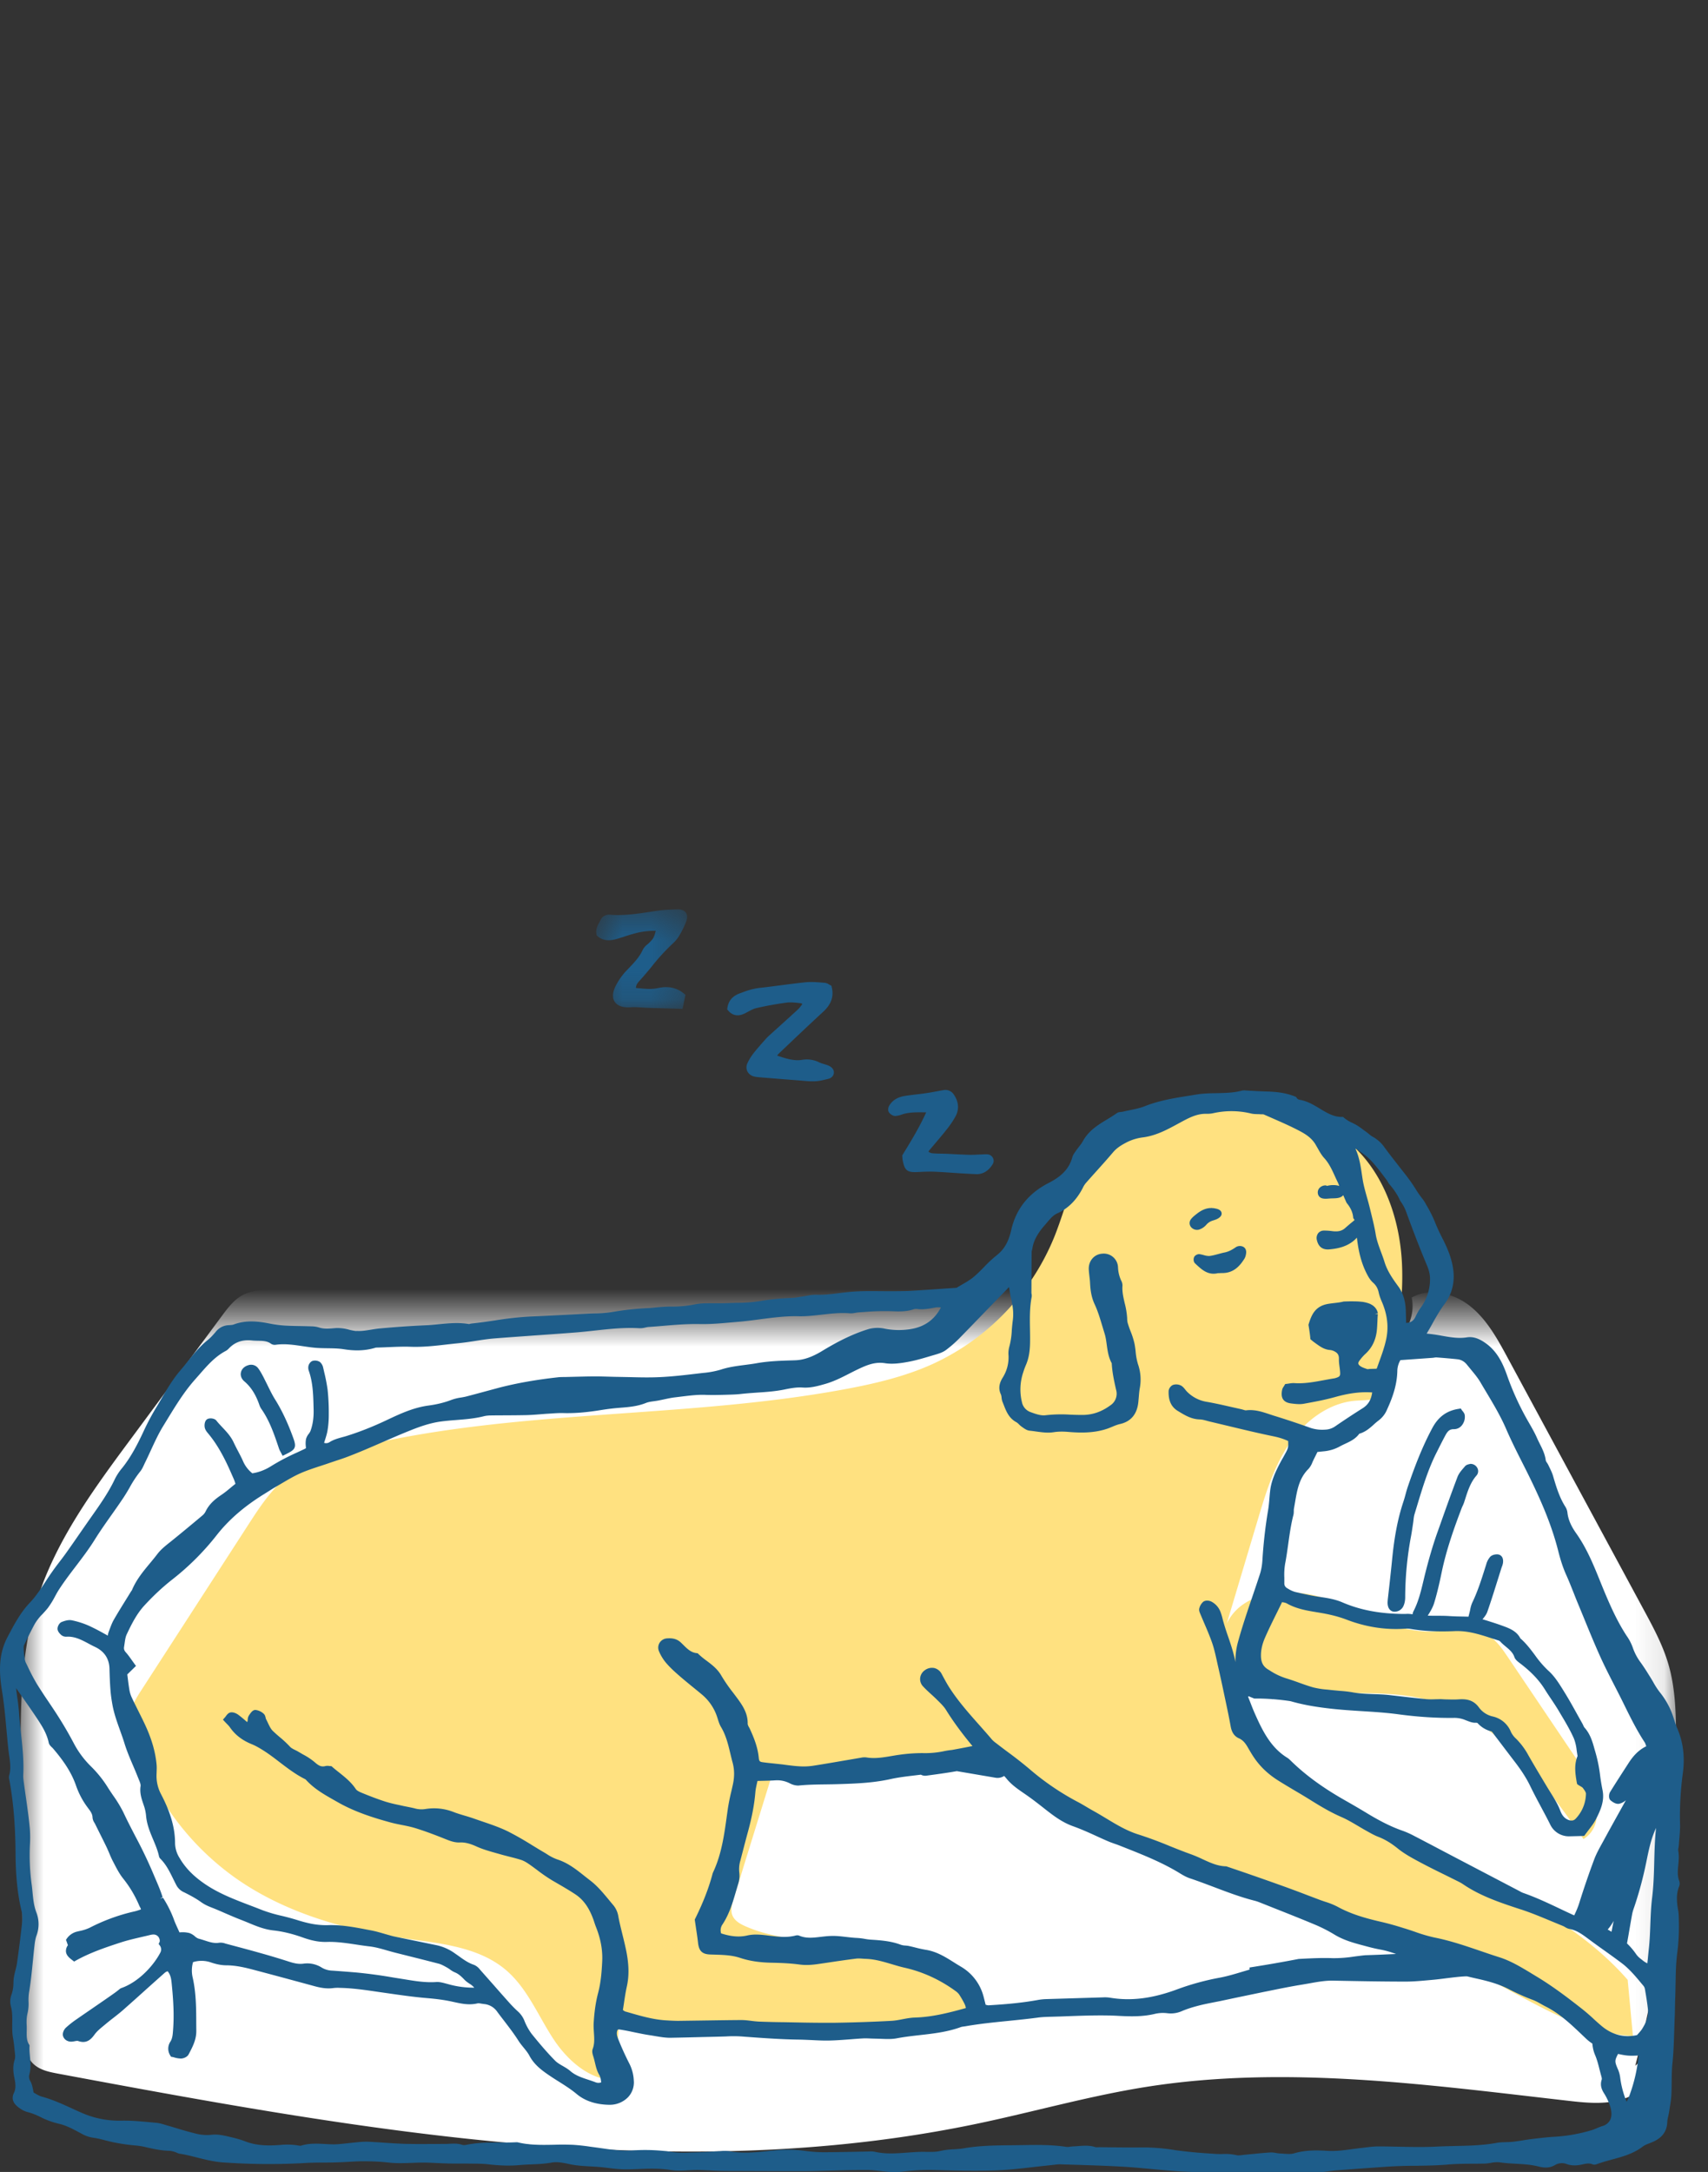 <svg width="59" height="75" fill="none" xmlns="http://www.w3.org/2000/svg"><rect width="100%" height="100%" fill="#333333" stroke="none"/><g clip-path="url(#a)"><mask id="b" style="mask-type:alpha" maskUnits="userSpaceOnUse" x="0" y="45" width="58" height="32"><path d="M.714 45.528H57.9v30.767H.714V45.528z" fill="#fff"/></mask><g mask="url(#b)"><path fill-rule="evenodd" clip-rule="evenodd" d="M56.487 71.333a43.793 43.793 0 0 0 1.41-11.48c-.007-.801-.039-1.612-.263-2.38-.193-.664-.524-1.278-.853-1.886l-4.714-8.724c-.346-.638-.706-1.296-1.272-1.752-.566-.456-1.398-.664-2.03-.306.187.9-.522 1.75-1.309 2.225-.787.474-1.703.742-2.397 1.343l-7.07-3.465c-.92-.451-1.851-.907-2.85-1.145-1.196-.285-2.442-.248-3.672-.206-7.392.247-14.782.572-22.168.976-.3.016-.611.035-.881.168-.319.157-.542.453-.753.738l-3.16 4.268c-1.293 1.746-2.61 3.536-3.245 5.614-.575 1.878-.56 3.88-.54 5.844l.094 8.904c.004.426.029.901.336 1.196.225.216.55.283.857.34 10.49 1.957 21.304 3.914 31.749 1.727 1.944-.407 3.859-.955 5.82-1.267 4.822-.766 9.74-.077 14.59.476.693.08 1.422.15 2.064-.12.642-.271 1.143-1.01.902-1.664" fill="#fff"/></g><path fill-rule="evenodd" clip-rule="evenodd" d="M56.406 70.303c-1.849-.081-3.466-1.186-5.116-2.024-4.656-2.364-10.23-2.81-14.462-5.87-.917-.663-1.828-1.47-2.954-1.577-.507-.048-1.014.052-1.515.138-1.885.324-3.8.45-5.711.377l-1.306 4.221c-.057.186-.115.39-.043.57.076.19.272.3.46.382 1.323.576 2.825.476 4.264.584 1.44.109 3.014.541 3.771 1.77.177.784-.89 1.203-1.691 1.265a52.65 52.65 0 0 1-10.71-.258c-.09.64-.044 1.29.137 1.91-.956.199-1.857-.544-2.396-1.357-.54-.813-.909-1.767-1.65-2.401-.945-.809-2.277-.924-3.508-1.1-2.05-.293-4.103-.872-5.801-2.056a9.283 9.283 0 0 1-3.562-4.94c-.072-.245-.135-.5-.102-.753.038-.302.208-.568.373-.823l3.689-5.705c.387-.598.783-1.207 1.338-1.655.688-.556 1.563-.817 2.422-1.026 5.49-1.33 11.257-.974 16.812-1.997 1.044-.192 2.087-.435 3.055-.87a8.258 8.258 0 0 0 4.222-4.404c.478-1.193.717-2.566 1.67-3.428.937-.85 2.31-.965 3.574-.996 1.607-.04 3.325.022 4.642.942 1.375.961 2.031 2.699 2.119 4.374.068 1.321-.165 2.637-.398 3.94-.038.21-.082.434-.23.588-.237.246-.628.217-.969.243-.949.074-1.778.72-2.309 1.51-.53.791-.81 1.719-1.082 2.631l-1.063 3.557c.548-1.16 2.185-1.274 3.401-.87 1.217.404 2.363 1.156 3.645 1.145.674-.007 1.407-.216 1.985.132.288.174.485.462.673.74l2.429 3.604c.564.837 1.045 2.152.19 2.688-1.413-2.027-3.025-4.196-5.417-4.814-2.031-.525-4.324.177-6.2-.76-.165 1.602 1.085 2.999 2.4 3.928 3.442 2.428 7.971 3.337 10.744 6.508" fill="#FFE180"/><path fill-rule="evenodd" clip-rule="evenodd" d="M50.234 49.35h-.014c-.15 0-.215.071-.295.22-.1.186-.194.374-.288.562l-.023.045c-.29.579-.48 1.21-.664 1.82l-.09.297c-.017.056-.024.118-.032.183a1.673 1.673 0 0 1-.012.1l-.022.148c-.016.107-.032.214-.052.32a11.657 11.657 0 0 0-.202 2.112c0 .073-.01.182-.054.285a.333.333 0 0 1-.337.21c-.107-.008-.229-.103-.216-.346.003-.054.009-.107.015-.16l.052-.459c.03-.277.061-.555.088-.833.077-.796.2-1.43.388-1.993.027-.083.052-.167.074-.252.026-.095.052-.189.084-.282.211-.616.478-1.339.848-2.025.21-.386.5-.594.916-.655l.063-.01.035.054a.403.403 0 0 0 .027.034c.03.038.068.084.075.146a.467.467 0 0 1-.112.361.34.34 0 0 1-.252.118" fill="#1E5D8A"/><path fill-rule="evenodd" clip-rule="evenodd" d="M56.603 70.978a5.448 5.448 0 0 1-.252 1.196l-.024.07c-.04.118-.08.23-.138.331a3.238 3.238 0 0 1-.221-.823 1.043 1.043 0 0 0-.068-.271c-.124-.287-.134-.316-.007-.557.096.02.192.04.292.052.064.007.126.01.19.01.073 0 .146-.004.218-.007h.01v-.001zm-.116-5.232c.155-.473.284-.964.384-1.46.08-.392.16-.796.335-1.165-.043.385-.053.78-.063 1.162-.01.41-.022.832-.073 1.244-.039.31-.05.625-.062.93-.01.27-.021.55-.05.82a28.44 28.44 0 0 0-.037.369c-.005.05-.012.1-.016.15a.768.768 0 0 1-.185-.122l-.027-.021a.741.741 0 0 1-.166-.16 2.392 2.392 0 0 0-.325-.385c.026-.143.052-.287.076-.43.033-.192.066-.385.101-.576.016-.088.046-.175.078-.266l.03-.09zm-6.138-18.809c.13.015.241.08.331.195l.134.164c.12.145.235.283.325.436.064.11.13.22.196.33.244.408.496.829.688 1.272.171.396.363.78.578 1.204.556 1.095.977 2.03 1.23 3.036.082.324.17.586.28.828.09.2.17.406.252.61.05.128.1.255.153.38l.203.493c.184.45.375.916.58 1.367.152.332.322.662.486.981.108.211.216.422.32.635.23.468.44.888.706 1.293.022.033.036.079.054.131l.003.008c-.3.145-.48.379-.605.57-.218.337-.436.673-.647 1.013-.039.063-.06.22.02.286.063.053.187.142.302.115a.53.53 0 0 0 .226-.121l-.267.48c-.166.299-.332.597-.494.897l-.068.123c-.095.173-.194.352-.265.541-.188.502-.361 1.01-.517 1.508-.046.149-.108.29-.174.427l-.035-.014a29.874 29.874 0 0 1-.444-.208c-.415-.197-.844-.4-1.29-.555a.599.599 0 0 1-.099-.048l-.041-.022-2.092-1.095-.583-.306c-.312-.165-.624-.329-.937-.491a3.076 3.076 0 0 0-.405-.182c-.478-.165-.92-.415-1.287-.639a28.24 28.24 0 0 0-.673-.393l-.146-.084c-.705-.408-1.284-.836-1.766-1.31-.035-.033-.071-.069-.116-.096-.562-.346-.848-.915-1.115-1.517-.066-.148-.124-.3-.18-.445l-.058-.146c.02-.017.035-.011.053-.002.048.021.097.04.146.06l.018.006h.02c.19-.002.39.005.594.02l.018.01v-.009c.194.015.394.036.598.067l.028.005c.478.139.952.207 1.372.255.36.041.729.065 1.085.087.416.026.847.053 1.266.11.668.09 1.323.132 1.938.123.131.001.26.028.381.08l.048.018c.097.037.198.08.321.069.004.003.032.005.039.01.133.146.29.241.48.29.02.005.062.064.084.095l.034.047c.11.142.218.286.327.43l.323.424c.19.245.404.54.57.883.124.256.26.51.391.755.102.191.204.381.3.574a.713.713 0 0 0 .676.414l.306-.007.196-.007.029-.04.12-.16c.093-.12.188-.242.258-.38.163-.32.303-.637.224-1.009a7.097 7.097 0 0 1-.08-.483 5.086 5.086 0 0 0-.189-.903c-.073-.266-.149-.54-.355-.768-.014-.016-.026-.043-.039-.071a.643.643 0 0 0-.03-.062l-.178-.318c-.14-.254-.286-.517-.442-.767l-.043-.07c-.149-.239-.302-.486-.513-.673a3.489 3.489 0 0 1-.464-.538c-.15-.2-.305-.407-.504-.579-.107-.213-.305-.315-.503-.392a8.718 8.718 0 0 0-.51-.176l-.144-.046-.15-.045c.068-.083.133-.162.167-.26.128-.368.246-.744.36-1.109l.127-.404.017-.047a.54.54 0 0 0 .037-.135c.022-.185-.072-.268-.166-.284-.082-.012-.209.01-.278.083a.658.658 0 0 0-.137.265l-.037.116c-.127.401-.258.816-.444 1.2-.034.078-.058.16-.072.245-.008.035-.014.069-.024.102l-.035.138-.165-.004c-.17-.003-.334-.006-.497-.017-.16-.011-.321-.01-.479-.01-.09 0-.178-.002-.266-.004.086-.138.174-.28.222-.439.113-.371.196-.752.256-1.043.164-.792.43-1.54.694-2.232a.794.794 0 0 1 .035-.079c.018-.04.037-.08.05-.123l.025-.075c.099-.313.192-.609.404-.85a.228.228 0 0 0 .036-.24.265.265 0 0 0-.23-.16l-.021-.001-.018.006c-.053.011-.12.025-.166.078l-.041.048c-.085.098-.174.2-.22.324-.216.569-.423 1.15-.622 1.714l-.064.178c-.16.448-.306.947-.449 1.524l-.043.18c-.082.344-.168.7-.332 1.02a.361.361 0 0 0-.04.123h-.001a1.004 1.004 0 0 0-.238-.013l-.081.001c-.806-.005-1.493-.136-2.1-.398-.252-.109-.51-.151-.774-.189-.28-.04-.55-.1-.871-.175a.913.913 0 0 1-.219-.099l-.028-.016c-.083-.045-.12-.103-.118-.187v-.189c-.008-.16.002-.32.027-.478.045-.23.077-.466.109-.694.046-.327.093-.666.177-.99.013-.048.013-.096.014-.138 0-.027 0-.055.005-.082l.037-.212c.073-.432.143-.84.462-1.158a.706.706 0 0 0 .14-.235l.042-.09.106-.214.026-.05.203-.021c.2-.016.394-.073.57-.17.06-.033.121-.062.183-.091.176-.082.357-.167.488-.347.217-.064.358-.19.495-.312.057-.054.117-.104.18-.152a.905.905 0 0 0 .287-.378c.231-.5.34-.905.352-1.31 0-.137.037-.272.107-.39l1.096-.078a.566.566 0 0 0 .07-.008.407.407 0 0 1 .086-.007c.24.018.482.038.722.064zm-3.519-7.253c0-.01.001-.016.005-.023l.114.081c.129.09.262.183.371.294.176.178.333.385.486.586l.075.1c.033.044.063.09.088.139l.015.021c.169.19.297.384.38.576.1.142.164.26.211.392.247.68.481 1.283.716 1.842.076.181.11.334.107.495a1.66 1.66 0 0 1-.33.98c-.073.1-.13.212-.176.308-.065.134-.158.197-.319.207l-.012-.428c-.012-.333-.097-.61-.253-.824-.18-.246-.383-.526-.483-.855-.036-.118-.08-.235-.123-.35-.077-.209-.15-.406-.182-.61-.036-.224-.09-.443-.142-.655l-.055-.226a8.885 8.885 0 0 0-.104-.39c-.058-.21-.12-.426-.152-.64l-.02-.13c-.043-.295-.088-.6-.217-.89zm7.64 21.877.007.042.035.027c.027.018.053.034.078.048.039.023.073.042.088.063.043.058.108.146.106.196a1.278 1.278 0 0 1-.357.866c-.044.045-.114.09-.25.04-.127-.05-.218-.152-.278-.314-.086-.228-.213-.43-.335-.626l-.11-.178-.04-.066c-.207-.345-.414-.69-.614-1.039a2.463 2.463 0 0 0-.423-.574.783.783 0 0 1-.183-.238.883.883 0 0 0-.635-.538.807.807 0 0 1-.47-.308c-.21-.292-.486-.298-.732-.28a2.98 2.98 0 0 1-.274.002l-.1-.002a2.17 2.17 0 0 1-.114-.004c-.051-.002-.1-.007-.153-.004l-.151.003c-.1.005-.199.004-.298-.004a44.989 44.989 0 0 1-.908-.099l-.37-.042c-.18-.02-.36-.026-.536-.032-.242-.009-.492-.017-.733-.063a4.03 4.03 0 0 0-.437-.05l-.252-.024-.175-.019a2.913 2.913 0 0 1-.487-.075c-.172-.048-.344-.11-.511-.17a8.714 8.714 0 0 0-.464-.156 2.305 2.305 0 0 1-.55-.271l-.039-.023c-.166-.1-.242-.24-.247-.453-.006-.21.042-.427.147-.663.128-.291.27-.577.42-.88l.162-.33a.333.333 0 0 0 .022.005c.046.005.09.016.132.034.335.193.703.254 1.06.312l.084.014c.37.062.666.138.932.24.666.255 1.347.36 2.021.312a.77.77 0 0 1 .19.008c.44.076.925.101 1.519.076.464-.02.873.116 1.312.258l.2.063c.024.007.046.02.064.037.06.067.128.123.194.178.125.105.243.204.294.356.028.085.101.146.174.202.396.298.676.592.882.923.068.11.14.217.212.324.087.13.174.26.254.394l.064.108c.166.277.337.563.468.857a1.6 1.6 0 0 1 .1.427c.01.061.018.123.03.184-.13.317-.077.626-.026.926h.001zm1.197 5.144c-.044-.025-.086-.052-.132-.076.078-.092.15-.19.206-.301l-.074.377zM43.164 67.94v.072l-.267.079c-.246.074-.5.15-.754.198a8.87 8.87 0 0 0-1.462.398c-.868.325-1.614.418-2.346.294a1.13 1.13 0 0 0-.234-.01l-1.975.06c-.09.003-.18.013-.27.029-.483.088-1.005.144-1.695.184-.03.006-.068-.008-.109-.017l-.005-.001-.017-.068-.056-.22a1.684 1.684 0 0 0-.775-1.024 9.843 9.843 0 0 1-.238-.146c-.298-.188-.605-.381-.982-.44a3.966 3.966 0 0 1-.351-.076c-.076-.019-.151-.038-.228-.054-.042-.01-.087-.013-.131-.017a.568.568 0 0 1-.148-.026c-.33-.125-.667-.154-1.042-.177a1.956 1.956 0 0 1-.212-.028 2.117 2.117 0 0 0-.256-.031c-.121-.005-.242-.019-.364-.033-.17-.019-.345-.042-.528-.036-.122.002-.243.017-.36.03-.262.032-.509.062-.749-.039-.058-.025-.118-.009-.162.003-.262.06-.506.039-.757.01l-.137-.016c-.243-.03-.495-.062-.751-.002-.328.074-.634.008-.893-.074a.348.348 0 0 1 .038-.296c.242-.36.36-.765.475-1.158l.076-.256a.92.92 0 0 0 .04-.38 1.05 1.05 0 0 1 .036-.427l.087-.333c.058-.222.115-.443.176-.664.14-.515.221-.949.255-1.364.008-.096.03-.194.053-.298l.02-.089.145-.003c.166-.004.325-.007.482-.018a.94.94 0 0 1 .452.086l.038.018a.63.63 0 0 0 .292.077c.321-.033.651-.037.97-.041.145-.002.29-.004.435-.009.627-.019 1.193-.045 1.766-.17.267-.06.547-.094.816-.126l.248-.03a.316.316 0 0 0 .177.036c.35-.047.707-.095 1.065-.158l1.351.23a.422.422 0 0 0 .284-.064c.028.031.058.063.082.093.17.21.386.358.595.502.052.036.104.071.155.108.203.144.404.302.576.438.316.248.606.465.974.596.273.097.545.22.808.34.135.062.27.124.408.182.068.03.14.054.21.08.052.017.102.035.152.054l.172.068c.647.256 1.315.52 1.918.888.108.066.232.141.364.185.28.093.562.2.835.303.454.172.923.35 1.405.472.082.02.162.053.247.087l.521.207c.431.171.862.342 1.29.521.25.104.487.225.708.36.322.194.676.288 1.019.379l.135.036c.15.04.29.072.428.097.183.033.36.088.536.151l-.442.02-.066.003c-.184.008-.368.014-.552.02l-.074.007c-.107.012-.213.026-.32.04a4.5 4.5 0 0 1-.735.055c-.348-.014-.703.003-1.044.02l-.132.007c-.536.103-1.073.197-1.612.282l-.084.014zM32.502 45.148c-.23.44-.592.687-1.104.755a2.54 2.54 0 0 1-.821-.02 1.174 1.174 0 0 0-.558.006c-.498.15-1.008.39-1.606.753-.36.22-.654.321-.953.33l-.055.002c-.42.012-.854.024-1.284.102-.134.024-.268.04-.403.058-.271.035-.551.071-.824.162-.2.058-.405.096-.613.113l-.231.027c-.411.048-.836.098-1.253.117-.346.017-.701.009-1.044 0l-.41-.008c-.112-.001-.224-.005-.337-.008-.16-.004-.317-.01-.479-.008-.222 0-.444.007-.666.012l-.364.009c-.075 0-.15 0-.224.009-.765.085-1.432.204-2.039.361l-.519.14c-.2.054-.4.108-.6.16-.062.016-.126.027-.19.038-.11.015-.218.041-.322.078-.244.094-.509.16-.81.2-.522.071-.988.291-1.44.504-.477.226-.929.404-1.382.546a4.272 4.272 0 0 1-.145.041c-.145.04-.295.08-.437.168a.218.218 0 0 1-.194.028l.024-.075c.036-.114.075-.232.095-.354.03-.176.045-.37.043-.574a7.327 7.327 0 0 0-.04-.826 5.73 5.73 0 0 0-.118-.612l-.034-.15a.359.359 0 0 0-.116-.203.311.311 0 0 0-.234-.04c-.086.016-.138.108-.154.154a.311.311 0 0 0 .006.192c.142.401.154.835.164 1.253l.002.07c.008.293-.028.542-.111.762a.458.458 0 0 1-.059.094.498.498 0 0 0-.092.177.86.86 0 0 0-.006.263c0 .018.002.035.004.053-.025.014-.05.029-.078.041l-.234.11a7.298 7.298 0 0 0-.88.462c-.211.135-.44.223-.662.254a1.084 1.084 0 0 1-.317-.412c-.054-.124-.117-.243-.18-.363a6.65 6.65 0 0 1-.147-.292c-.096-.208-.246-.368-.392-.522-.071-.076-.143-.152-.207-.233-.064-.08-.247-.1-.328-.037-.08.063-.089.207-.069.29.02.08.073.144.12.2.21.252.388.533.575.901.091.18.174.366.255.552l.047.106c.021.047.037.096.054.149l.007.023-.12.098c-.124.104-.242.203-.368.287-.203.137-.408.3-.535.555a.45.45 0 0 1-.101.14c-.361.303-.723.604-1.09.9l-.063.05c-.148.118-.301.24-.423.4-.08.106-.166.209-.251.312-.235.282-.477.574-.625.933l-.018.026a.66.66 0 0 0-.022.032l-.167.271c-.141.227-.282.454-.415.685-.066.114-.11.237-.154.355l-.034.092a.335.335 0 0 0-.017.074.185.185 0 0 1-.006.032l-.153-.083a7.016 7.016 0 0 0-.503-.258 2.904 2.904 0 0 0-.589-.187c-.114-.022-.238.016-.345.057-.084.033-.145.146-.147.229-.002.066.035.134.113.208a.26.26 0 0 0 .193.073c.279-.019.518.105.767.238.074.04.149.08.223.114.323.153.49.407.499.757.005.2.013.466.034.735.012.157.035.326.07.517.056.303.16.592.26.871.053.149.107.297.153.448.081.263.19.52.296.767.068.157.133.315.196.474.037.086.074.175.065.238-.035.234.032.432.097.623l.03.089c.032.1.054.21.063.314.026.297.137.564.245.82.082.196.16.38.202.578.006.03.024.062.049.086.197.197.317.44.444.699.038.076.075.152.115.227.06.105.153.187.264.233.19.095.392.201.574.331.103.074.21.13.36.188.168.065.333.137.499.21.175.075.35.151.529.22.084.032.166.066.249.1.271.114.552.23.869.265.307.033.636.111.977.231.246.088.535.177.87.166.34-.011.686.042 1.02.092.151.023.303.046.455.063.204.024.404.081.614.142.096.027.19.054.286.078l.414.104c.36.09.72.18 1.08.274.082.023.163.067.249.114l.037.021c.033.018.064.04.096.062.051.04.108.074.168.1.134.054.232.149.336.258.052.054.112.094.17.134a.635.635 0 0 1 .165.138 3.19 3.19 0 0 1-.88-.116l-.073-.02c-.121-.032-.247-.07-.376-.058-.361.023-.722-.036-1.072-.094l-.408-.065a16.424 16.424 0 0 0-1.273-.172 61.658 61.658 0 0 0-.815-.063.76.76 0 0 1-.362-.1.937.937 0 0 0-.644-.141c-.168.021-.322-.013-.503-.072a26.251 26.251 0 0 0-.99-.297c-.317-.09-.636-.175-.955-.26l-.247-.066a.475.475 0 0 0-.212-.028c-.173.03-.333-.023-.504-.079-.07-.022-.139-.045-.209-.062a.38.38 0 0 1-.126-.079.571.571 0 0 0-.192-.115.965.965 0 0 0-.31-.024l-.032.001-.066-.146c-.055-.121-.1-.22-.135-.323a3.853 3.853 0 0 0-.367-.726l-.1.027.086-.049c-.073-.23-.172-.458-.268-.68a15.84 15.84 0 0 0-.673-1.42c-.137-.265-.28-.539-.408-.814a4.34 4.34 0 0 0-.36-.596c-.064-.095-.13-.19-.19-.288a3.96 3.96 0 0 0-.578-.718 3.21 3.21 0 0 1-.593-.8c-.156-.296-.33-.597-.518-.894-.113-.18-.232-.356-.35-.532a19.056 19.056 0 0 1-.403-.615 6.772 6.772 0 0 1-.323-.615l-.066-.134c-.046-.095-.085-.507-.063-.58.135-.28.251-.518.378-.75.074-.124.164-.239.268-.34.063-.068.125-.135.182-.207.092-.125.174-.256.245-.394.05-.092.1-.184.158-.27.174-.266.37-.524.56-.773.228-.299.463-.608.666-.936.178-.285.376-.566.568-.837.143-.202.285-.404.422-.61.072-.11.14-.224.206-.339.105-.194.227-.38.364-.553.061-.074.1-.16.138-.242.012-.027.024-.053.037-.078.067-.136.13-.274.193-.41.132-.286.267-.58.432-.847L5.786 49c.287-.469.583-.953.958-1.372l.145-.165c.281-.322.547-.626.92-.82a.45.45 0 0 0 .1-.084l.02-.02c.205-.203.459-.287.78-.252.067.007.134.008.201.01.166.003.322.006.453.104a.23.23 0 0 0 .156.035c.313-.045.617 0 .939.048.133.02.266.04.4.053.152.015.306.017.455.019.196.003.38.005.563.034.413.066.763.049 1.1-.054.017-.005.047-.002.068-.005h.033c.112-.003.224-.008.336-.013.254-.01.516-.023.771-.013.413.015.821-.03 1.215-.076.14-.016.28-.032.42-.046.204-.02.409-.05.607-.081.22-.035.447-.07.67-.087.47-.037.942-.07 1.413-.104.457-.032.914-.064 1.371-.1.222-.017.444-.042.665-.066.508-.055 1.034-.114 1.55-.08a.75.75 0 0 0 .196-.024c.037-.008.075-.017.113-.02.164-.01.329-.024.493-.038.412-.035.838-.07 1.253-.063.384.01.768-.026 1.138-.059l.234-.02c.247-.021.496-.054.737-.086.427-.056.87-.114 1.304-.105.282.01.561-.025.832-.055.315-.036.638-.072.958-.046.074.006.14-.006.204-.017a.818.818 0 0 1 .108-.015l.225-.016a8.37 8.37 0 0 1 .907-.024c.252.01.514.02.774-.07a.315.315 0 0 1 .125-.005c.189.024.367-.008.54-.039l-.017-.098.018.098.012-.002a.678.678 0 0 1 .253-.014v.001zm14.006-3.628.015.024c.13.156.206.325.22.49l.003.033.023.024c.009.011.013.028.02.042l-.06.05a6.495 6.495 0 0 0-.26.22c-.11.1-.24.134-.44.11a2.047 2.047 0 0 0-.308-.02.25.25 0 0 0-.19.095.281.281 0 0 0-.04.24c.05.21.176.316.374.316.016 0 .033 0 .05-.002.294-.024.68-.097.957-.405.045.395.128.83.338 1.241.057.112.122.225.215.308.107.094.169.2.2.345.02.093.053.192.101.302.194.443.247.862.164 1.281-.058.288-.161.57-.261.844l-.072.2a.078.078 0 0 0-.021.006l-.207.006a.459.459 0 0 0-.051.005.172.172 0 0 1-.043.003l-.025-.008c-.078-.027-.158-.053-.217-.095-.03-.02-.065-.053-.071-.088-.006-.034.018-.075.039-.104.065-.089.136-.17.214-.241.216-.2.345-.462.383-.78.013-.109.017-.218.022-.327.004-.087.007-.173.015-.26l-.1-.01.1-.015-.004-.03a.438.438 0 0 0-.217-.27l-.039-.022-.024-.01a1.12 1.12 0 0 0-.258-.065l-.108-.01c-.088-.006-.18-.006-.263-.007-.074 0-.147.003-.22.005l-.043.001c-.112.028-.211.04-.316.052-.075.008-.15.018-.225.03-.447.077-.573.375-.672.699l-.007.021.022.14c.016.11.033.217.041.318l.003.04.03.026c.034.03.07.06.11.088l.064.046c.134.096.272.196.465.214.034.002.068.01.1.02.16.061.22.14.217.285-.003.099.01.194.022.286.008.064.017.127.02.191.005.106-.012.14-.138.18a.42.42 0 0 1-.068.018c-.116.018-.232.04-.348.061-.351.065-.683.127-1.03.103-.07-.004-.135.007-.194.016a1.102 1.102 0 0 1-.07.01l-.05.006-.026.045-.025.039c-.022.034-.046.07-.055.116-.02.105-.033.238.04.338.072.098.198.124.287.134.129.016.277.034.415.01.394-.071.75-.138 1.099-.236.486-.135.881-.183 1.27-.156-.037.26-.139.426-.333.548-.315.198-.63.406-.936.616a.639.639 0 0 1-.346.12 1.303 1.303 0 0 1-.511-.058 28.643 28.643 0 0 0-1.227-.41c-.062-.018-.124-.04-.186-.06-.255-.085-.517-.174-.814-.138-.028.005-.064-.01-.102-.02a1.078 1.078 0 0 0-.073-.02l-.357-.08c-.268-.061-.544-.124-.82-.172a1.234 1.234 0 0 1-.693-.354.721.721 0 0 1-.056-.066c-.037-.046-.078-.098-.135-.135a.363.363 0 0 0-.277-.035c-.083.022-.164.13-.166.22-.005.208.023.504.316.682l.035.021c.215.131.438.266.724.273.08.002.162.024.25.048.035.01.071.02.107.028l.621.148c.508.122 1.034.249 1.555.356.21.043.373.095.521.166.01.235.001.25-.114.46l-.066.12a4.745 4.745 0 0 0-.121.22c-.142.278-.283.578-.321.921-.01.083-.017.167-.024.25-.012.14-.024.287-.048.425-.095.568-.16 1.141-.195 1.716-.011.178-.04.34-.085.48-.082.252-.167.502-.252.753-.174.512-.354 1.04-.501 1.572a2.479 2.479 0 0 0-.094.718c-.056-.3-.152-.59-.248-.869a8.99 8.99 0 0 1-.18-.564l-.016-.062a1.89 1.89 0 0 0-.071-.236.66.66 0 0 0-.33-.366c-.063-.03-.19-.047-.266.012a.44.44 0 0 0-.135.22c-.022.068.006.137.027.186.047.114.093.221.139.329.093.216.189.44.268.664.07.196.117.407.163.611l.035.16c.08.346.155.694.228 1.042l.03.14c.067.316.134.63.191.948.024.135.08.325.285.415.14.061.225.17.309.316.104.181.208.357.336.515.196.246.434.453.725.635.175.11.351.214.528.32.166.097.33.194.493.295.337.21.718.448 1.134.63.204.087.402.205.594.318.1.06.2.118.3.174l.052.029c.11.061.223.124.344.17.223.086.436.212.669.4.247.199.532.35.808.497.293.156.58.297.868.438l.411.204c.06.03.12.062.175.1.603.41 1.29.637 1.956.856l.07.022c.342.113.683.256 1.013.393l.419.173c.021.009.042.022.063.034.045.03.096.052.15.064.234.04.419.168.636.33.182.136.368.27.554.402.208.148.416.297.62.451.264.2.482.462.692.715l.06.071c.021.027.04.068.046.107l.006.032c.038.224.077.455.1.683.028.253-.087.476-.203.662-.031.05-.072.095-.12.15l-.055.062c-.444.099-.856-.007-1.223-.313a7.512 7.512 0 0 1-.282-.25 7.05 7.05 0 0 0-.365-.317c-.479-.377-1.04-.81-1.655-1.175l-.164-.1c-.336-.202-.683-.411-1.073-.534-.217-.068-.432-.142-.648-.216-.51-.174-1.036-.354-1.58-.462a5.447 5.447 0 0 1-.689-.202c-.123-.042-.245-.084-.369-.12l-.073-.023a9.72 9.72 0 0 0-.677-.188c-.597-.136-1.09-.28-1.554-.535a2.534 2.534 0 0 0-.424-.17c-.064-.022-.127-.043-.189-.066l-.399-.151a43.568 43.568 0 0 0-.85-.317c-.444-.16-.891-.316-1.338-.471l-.637-.217c-.295-.004-.55-.123-.822-.248a4.617 4.617 0 0 0-.393-.167c-.25-.089-.502-.19-.746-.288a13.72 13.72 0 0 0-1.062-.393c-.407-.125-.768-.343-1.117-.554-.15-.09-.3-.181-.454-.266a7.496 7.496 0 0 1-.233-.135c-.096-.057-.19-.113-.289-.165a8.979 8.979 0 0 1-1.68-1.142 13.947 13.947 0 0 0-.755-.592 24.707 24.707 0 0 1-.367-.278l-.032-.025a.923.923 0 0 1-.148-.129c-.139-.164-.282-.325-.424-.486-.372-.418-.756-.851-1.06-1.331-.066-.104-.124-.212-.183-.32l-.066-.123a.395.395 0 0 0-.25-.204.41.41 0 0 0-.326.07.378.378 0 0 0-.167.267.366.366 0 0 0 .097.293c.094.102.195.194.294.284.07.064.14.128.206.195l.036.035c.094.094.192.192.259.3.248.4.544.802.915 1.25l-.046.007c-.22.044-.441.086-.663.126-.099.01-.201.026-.311.05a3.15 3.15 0 0 1-.704.059c-.268 0-.546.02-.826.061-.08.011-.158.025-.237.038-.302.051-.586.1-.88.05a.555.555 0 0 0-.184.01l-.562.096c-.369.063-.737.127-1.107.184a2.237 2.237 0 0 1-.49.015c-.142-.008-.283-.027-.424-.045-.07-.01-.14-.019-.21-.026l-.21-.023c-.128-.013-.257-.026-.385-.044-.11-.016-.132-.03-.145-.164-.034-.36-.17-.688-.296-.967a1.098 1.098 0 0 0-.038-.075.332.332 0 0 1-.048-.115c.01-.352-.158-.614-.347-.873a19.391 19.391 0 0 0-.16-.213 5.49 5.49 0 0 1-.402-.583c-.132-.232-.327-.378-.516-.52a2.844 2.844 0 0 1-.279-.23l-.025-.024-.034-.004c-.194-.02-.326-.15-.466-.29l-.075-.073c-.155-.148-.333-.156-.47-.147a.33.33 0 0 0-.268.152.32.32 0 0 0-.024.288c.065.156.156.303.264.426.148.17.316.318.474.455.136.117.274.23.412.343.106.086.213.172.317.26a1.7 1.7 0 0 1 .545.792l.02.063c.029.093.059.19.112.28.172.286.248.6.327.934.025.1.048.2.075.298.065.243.068.485.008.76l-.054.241c-.05.2-.09.402-.121.605l-.031.22c-.09.659-.184 1.34-.474 1.956a.477.477 0 0 0-.028.083c-.13.485-.324.98-.595 1.528l-.013.028.043.291c.028.184.053.348.071.513.032.282.146.39.42.4l.134.004c.314.01.61.017.898.113.317.105.662.159 1.084.167.31.006.642.018.974.063.236.032.46.009.667-.022l.316-.046c.319-.048.638-.095.957-.135.08-.011.166-.005.255.002l.114.006c.296.012.574.094.867.181.15.045.3.09.452.124.623.141 1.212.41 1.75.8.048.032.09.071.126.117.078.117.146.237.203.356a.512.512 0 0 1 .034.12c-.61.17-1.17.31-1.761.328-.147.004-.292.032-.432.058-.13.026-.251.048-.375.055-.647.035-1.31.057-1.972.067a44.92 44.92 0 0 1-1.223-.01l-.516-.01c-.291-.002-.583-.01-.874-.021a3.203 3.203 0 0 1-.255-.025c-.111-.013-.227-.028-.343-.028h-.003c-.444.002-.888.01-1.332.016l-.861.012a7.573 7.573 0 0 1-.384-.016l-.037-.002c-.43-.027-.851-.148-1.259-.266l-.144-.041c-.016-.005-.038-.022-.066-.042a.225.225 0 0 0-.01-.007l.034-.219c.03-.208.06-.405.104-.603.078-.356.072-.735-.017-1.192-.04-.2-.088-.398-.137-.596-.05-.202-.1-.404-.139-.608a.81.81 0 0 0-.169-.394c-.06-.07-.117-.14-.175-.21-.189-.227-.383-.463-.63-.651l-.192-.15c-.283-.226-.577-.46-.95-.579a1.663 1.663 0 0 1-.352-.18c-.04-.025-.08-.05-.119-.072-.134-.078-.266-.16-.398-.24-.27-.17-.546-.328-.83-.473-.286-.14-.592-.244-.889-.345a25.892 25.892 0 0 1-.281-.097 5.978 5.978 0 0 0-.329-.104c-.123-.037-.246-.073-.366-.119a1.85 1.85 0 0 0-.98-.11.867.867 0 0 1-.38-.022c-.075-.02-.152-.034-.229-.05l-.15-.03-.17-.038a4.765 4.765 0 0 1-.45-.111c-.294-.094-.58-.207-.796-.295-.082-.034-.196-.08-.236-.142-.16-.241-.376-.412-.584-.578a5.458 5.458 0 0 1-.233-.191l-.027-.024h-.036l-.048-.005a.332.332 0 0 0-.124.004c-.14.037-.232-.014-.364-.13a2.19 2.19 0 0 0-.396-.265l-.155-.09a1.346 1.346 0 0 0-.124-.067c-.071-.035-.138-.068-.18-.114a3.728 3.728 0 0 0-.352-.33 4.671 4.671 0 0 1-.244-.218c-.072-.07-.12-.173-.172-.282a3.302 3.302 0 0 0-.064-.13.21.21 0 0 1-.012-.043c-.01-.043-.023-.1-.07-.14a.5.5 0 0 0-.28-.129h-.005c-.09 0-.15.086-.202.16l-.016.024a.296.296 0 0 0-.046.154c-.004.046-.006.066-.024.078l-.048-.042a4.317 4.317 0 0 0-.257-.21c-.07-.05-.179-.097-.27-.077-.073.017-.116.075-.155.127-.013.018-.026.036-.042.052l-.06.068.06.067.075.078c.041.042.077.078.106.12.178.259.423.448.747.58.156.063.308.155.436.237.185.119.365.256.538.39.276.21.562.429.887.588.005.002.02.02.03.03.276.3.617.494.948.682l.127.072c.598.344 1.257.548 1.822.703.134.037.27.064.406.091.156.03.317.063.468.11.38.117.758.265 1.08.394.127.05.264.1.424.1l.064-.002c.16 0 .324.042.536.138.207.095.428.158.642.219l.142.04c.115.034.23.063.347.093.133.034.266.067.396.108.084.025.174.071.275.14.1.068.196.14.293.212.167.129.341.249.521.359l.167.097c.21.122.427.248.633.384.274.182.463.44.612.833.016.041.03.082.043.124.018.053.035.107.056.16.168.417.24.813.22 1.21-.02.407-.053.747-.141 1.081-.08.304-.129.632-.153 1.031-.007.115.001.229.008.339.013.198.026.386-.043.566-.032.086-.002.182.022.258.025.08.04.144.055.207.035.147.07.3.158.443.03.064.049.133.054.204l.006.039a.273.273 0 0 1-.208-.007c-.08-.03-.161-.057-.242-.084-.226-.075-.44-.145-.617-.299-.08-.07-.172-.123-.26-.174-.098-.057-.191-.11-.261-.18-.317-.32-.6-.664-.813-.927a1.95 1.95 0 0 1-.255-.463.854.854 0 0 0-.217-.31 4.12 4.12 0 0 1-.296-.298c-.175-.196-.35-.393-.523-.591l-.499-.564a.502.502 0 0 0-.203-.16c-.197-.065-.362-.183-.536-.309l-.136-.095a1.685 1.685 0 0 0-.62-.274l-1.303-.268c-.096-.02-.172-.034-.246-.054l-.234-.066c-.154-.045-.313-.092-.475-.123l-.153-.029c-.439-.085-.894-.17-1.36-.152a2.652 2.652 0 0 1-.614-.062 4.632 4.632 0 0 1-.436-.117 7.926 7.926 0 0 0-.54-.146 5.04 5.04 0 0 1-.656-.193 27.733 27.733 0 0 0-.44-.17c-.492-.188-1.002-.382-1.456-.674-.443-.286-.749-.588-.962-.952a.994.994 0 0 1-.16-.515c0-.678-.262-1.27-.492-1.709a1.343 1.343 0 0 1-.148-.656l.003-.096c.003-.083.007-.168-.001-.255-.044-.467-.183-.933-.44-1.465-.063-.133-.13-.265-.196-.398-.074-.15-.15-.298-.22-.45a1.02 1.02 0 0 1-.082-.258 8.87 8.87 0 0 1-.058-.416l-.016-.127.3-.293-.051-.07-.091-.127c-.068-.096-.132-.187-.208-.272-.055-.06-.074-.118-.061-.189l.018-.12c.016-.115.031-.224.074-.314.17-.36.345-.708.61-.996.316-.343.63-.635.96-.894a8.97 8.97 0 0 0 1.534-1.53c.418-.534.958-1.002 1.65-1.428l.153-.096c.093-.059.186-.118.282-.172l.203-.119c.199-.117.404-.237.614-.329.228-.1.472-.179.707-.256.1-.033.199-.065.298-.1l.223-.075c.145-.047.289-.095.43-.15.391-.15.78-.319 1.156-.483.331-.144.673-.293 1.014-.428.273-.108.634-.239 1.004-.29.182-.025.365-.04.548-.054.312-.025.635-.05.95-.13.067-.017.145-.026.233-.027.17-.003.34-.003.509-.004.245-.001.49-.003.735-.008.154-.004.308-.016.461-.028.09-.007.18-.015.27-.02l.113-.007c.142-.01.29-.02.435-.015.386.01.799-.024 1.3-.106.216-.035.427-.06.629-.076.3-.023.61-.046.912-.167.086-.035.184-.048.289-.062.052-.008.104-.015.155-.025l.189-.039c.134-.029.261-.056.39-.07l.193-.024c.285-.034.578-.073.861-.059.226.008.453.002.672-.004l.105-.003c.132-.004.285-.008.436-.026.182-.02.364-.033.546-.046.314-.02.638-.043.955-.108.211-.044.417-.08.61-.068.283.022.534-.05.779-.119.308-.087.58-.225.841-.359.093-.047.186-.095.28-.14.333-.16.614-.276.962-.221.267.042.553-.002.801-.048.262-.048.52-.125.77-.2l.15-.044c.12-.035.266-.078.382-.164.176-.132.341-.278.494-.437.278-.284.555-.57.83-.856.262-.27.523-.54.786-.808l.024-.027a.249.249 0 0 1 .044-.043l.014.08c.019.114.038.233.065.35.047.206.089.454.05.726-.014.11-.025.22-.033.329-.008.2-.038.397-.09.589a.843.843 0 0 0-.023.29c.01.276-.055.525-.201.76-.084.136-.18.343-.06.585.01.032.017.065.02.098.003.05.014.1.03.147l.042.104c.084.218.178.466.44.606.033.02.063.046.089.074.031.03.064.06.1.085l.025.018c.071.05.152.107.246.116.074.007.148.017.222.028.197.027.402.057.614.023.144-.022.303-.025.487-.01.41.035.89.049 1.357-.11.06-.02.118-.045.176-.069.087-.037.17-.07.255-.09.38-.083.596-.336.641-.752l.016-.174c.009-.115.018-.224.038-.33a1.61 1.61 0 0 0-.066-.815 2.095 2.095 0 0 1-.08-.43 2.984 2.984 0 0 0-.038-.268 2.674 2.674 0 0 0-.135-.43c-.04-.1-.075-.202-.105-.306a.694.694 0 0 1-.015-.148 2.688 2.688 0 0 0-.085-.521c-.048-.208-.093-.403-.077-.607 0-.06-.014-.12-.044-.173a1.19 1.19 0 0 1-.11-.458.492.492 0 0 0-.54-.473c-.281.016-.483.25-.47.544.004.081.014.162.023.243.009.075.018.15.021.226.012.231.04.48.159.735.108.23.184.484.258.73l.082.27c.041.127.059.26.078.4.03.214.06.433.173.638v.016c.017.295.075.57.15.9a.48.48 0 0 1-.2.537c-.294.216-.6.324-.937.33-.152 0-.304-.003-.456-.01a4.782 4.782 0 0 0-.84.02c-.162.023-.35-.044-.533-.112a.46.46 0 0 1-.287-.34 1.85 1.85 0 0 1 .047-1.036 2.3 2.3 0 0 1 .085-.233c.094-.213.14-.444.148-.75.004-.17.001-.34-.002-.51-.006-.364-.012-.74.058-1.102a.3.3 0 0 0-.004-.11c-.002-.013-.004-.025-.004-.038.002-.471.004-.942.008-1.414 0-.013.005-.031.01-.05.006-.02.01-.04.014-.061.053-.347.262-.62.46-.843l.063-.075c.103-.12.2-.235.343-.299.357-.16.645-.442.856-.838l.018-.034a.817.817 0 0 1 .103-.167c.12-.137.241-.272.363-.407.194-.216.388-.431.575-.653.134-.16.297-.261.518-.372.17-.08.353-.132.541-.153.448-.063.831-.272 1.202-.474l.052-.028c.296-.161.57-.31.892-.31h.052a.917.917 0 0 0 .207-.02c.431-.097.88-.094 1.309.01.074.018.148.02.22.022.03 0 .062.001.092.004.048.003.11-.002.134.01l.288.126c.316.139.645.282.953.446.198.105.4.232.536.454l.08.139c.066.117.134.24.227.34.163.179.26.39.362.613.034.075.068.15.104.222.02.041.035.084.051.126-.025-.007-.051-.015-.077-.02a.833.833 0 0 0-.346.018c-.014-.006-.025-.016-.04-.017a.28.28 0 0 0-.23.101.228.228 0 0 0-.025.243c.08.157.293.111.435.105.136-.006.326.008.42-.112l.004.009.105.24v.001zM.725 59.863c-.026-.242-.052-.483-.068-.725a7.01 7.01 0 0 0-.062-.536c-.014-.103-.029-.206-.04-.31l.138.197c.161.23.324.46.482.695l.046.068c.2.298.39.58.462.923.015.072.069.123.112.164a.394.394 0 0 1 .04.041c.403.47.646.862.789 1.272.095.272.222.516.39.744l.032.044c.08.105.147.196.15.317a.382.382 0 0 0 .067.186c.01.016.018.032.026.048l.14.282c.087.174.174.347.258.522.03.065.058.131.087.198.039.093.078.186.125.276l.048.092c.09.174.184.353.31.51.224.28.406.585.554.932.008.02.018.038.028.056.022.04.03.059.027.077l-.033.01c-.058.02-.121.041-.186.056-.54.122-1.06.312-1.552.566-.114.052-.233.09-.356.113l-.07.017a.6.6 0 0 0-.36.242l-.03.042.048.135a.367.367 0 0 0 .02.052.328.328 0 0 0-.068.228c.016.136.134.225.23.297l.052.04.056-.032c.477-.266.979-.44 1.54-.623.234-.077.482-.134.72-.19.105-.024.21-.048.314-.074a.503.503 0 0 1 .105-.015.21.21 0 0 1 .206.136c.021.054.023.098.005.134l-.027.055.037.05a.233.233 0 0 1 .03.233c-.229.452-.754 1.036-1.37 1.247l-.03.017c-.06.05-.122.099-.185.144-.257.183-.517.36-.777.539-.176.121-.353.242-.528.364-.134.09-.262.191-.382.3-.067.062-.124.187-.099.28.034.129.16.21.305.2a.763.763 0 0 0 .102-.015c.041-.007.087-.016.11-.009.3.11.454-.057.575-.223.08-.11.196-.206.309-.299l.077-.064c.086-.072.174-.142.263-.21.114-.09.23-.179.338-.275.27-.238.539-.479.806-.72.212-.19.424-.38.636-.567.02-.019.055-.034.092-.05.112.13.128.286.144.45.049.495.088 1.027.046 1.57l-.002.03c-.011.144-.02.268-.089.38a.435.435 0 0 0-.005.483l.022.039.044.009c.025.004.05.01.074.018a.882.882 0 0 0 .224.037h.002c.092 0 .22-.055.265-.141l.019-.036c.123-.234.25-.477.248-.776l-.002-.23c-.001-.535-.002-1.087-.126-1.626a1.06 1.06 0 0 1 .015-.52.987.987 0 0 1 .617.01c.213.072.386.1.539.1.334.002.655.08.942.156.705.186 1.409.377 2.112.568.18.048.397.093.632.062.077-.01.155-.012.232-.007.444.008.885.074 1.311.137l.35.05c.432.062.878.126 1.32.164.238.02.517.048.793.103.053.01.107.023.16.034.26.057.527.116.815.048.038-.009.09 0 .147.01l.074.011a.623.623 0 0 1 .466.27c.075.103.153.203.23.303.17.223.348.453.5.693.053.085.117.162.178.237.075.092.147.18.198.275.147.28.367.461.583.614.138.098.281.19.425.28.214.135.435.274.633.44.282.234.653.358 1.103.368h.022a.882.882 0 0 0 .644-.261.745.745 0 0 0 .199-.58c-.009-.2-.06-.395-.149-.573a9.942 9.942 0 0 1-.37-.808c-.068-.16-.093-.266-.037-.371h.003c.014-.005.039-.014.041-.01.178.026.355.062.531.1.182.037.37.077.56.104.06.009.12.02.179.03.165.027.339.057.512.055.348-.006.695-.015 1.043-.024l.677-.016.196-.006a4.18 4.18 0 0 1 .525 0c.674.05 1.35.102 2.018.11.141.003.283.01.425.016.199.01.406.02.61.015.236-.005.476-.024.707-.041.15-.012.301-.024.451-.032.082-.005.166 0 .248.003.13.006.258.006.388.012.175.007.357.015.534-.02.26-.049.527-.08.786-.109.472-.053.96-.108 1.424-.279.026-.009.06-.013.094-.018l.058-.008c.492-.087.997-.137 1.486-.186.337-.034.685-.069 1.026-.115.147-.02.302-.024.45-.028l.342-.01c.362-.014.724-.028 1.086-.034.344-.005.628-.002.894.013.408.022.84.035 1.269-.07.141-.032.287-.039.43-.02a.948.948 0 0 0 .506-.078c.207-.088.427-.149.595-.192.157-.04.316-.071.476-.103l.234-.046.509-.108 1.005-.209.156-.031c.376-.077.764-.156 1.147-.218l.246-.042c.289-.052.583-.108.884-.098.814.016 1.61.031 2.408.032.323.004.633-.029.941-.056l.052-.005c.155-.014.308-.033.462-.053.211-.026.43-.054.643-.066.026-.001.053 0 .08-.002.109.026.219.053.329.077.346.077.745.175 1.113.365.283.146.563.272.832.372.1.037.19.088.286.142.053.03.106.06.16.087.483.242.877.617 1.259.981l.152.144c.065.06.132.11.201.156.01.137.041.272.097.402.065.153.106.314.149.485l.042.162.011.04c.015.05.035.12.024.152-.067.201.002.353.087.486.069.109.129.232.18.367.081.218.09.405.025.539a.427.427 0 0 1-.274.215c-.063.02-.124.046-.185.071a1.727 1.727 0 0 1-.173.067c-.432.13-.878.209-1.328.232-.26.017-.521.049-.774.08-.1.012-.2.028-.298.044a6.829 6.829 0 0 1-.337.048c-.076.008-.153.01-.23.012-.109.003-.222.006-.334.027-.469.085-.953.096-1.421.106-.208.005-.416.01-.623.02-.438.023-.887.014-1.32.005-.246-.005-.494-.011-.738-.01-.14.001-.279.019-.413.035-.05.007-.101.013-.151.018-.109.012-.216.027-.324.041-.29.04-.566.076-.854.058-.367-.023-.761-.028-1.145.087-.1.03-.22.021-.347.013a2.871 2.871 0 0 0-.131-.009 1.036 1.036 0 0 1-.136-.016 1.056 1.056 0 0 0-.18-.02c-.195.012-.39.029-.584.049l-.308.03c-.03.002-.06.006-.091.01-.08.01-.155.02-.215.004a1.712 1.712 0 0 0-.468-.038c-.078 0-.156.002-.235-.003l-.184-.013a15.833 15.833 0 0 1-1.218-.117 6.854 6.854 0 0 0-1.127-.095c-.356.005-.71 0-1.066-.003l-.432-.005-.052.002c-.034 0-.068.002-.089-.005-.203-.066-.401-.05-.592-.035a4.701 4.701 0 0 1-.168.01c-.035.002-.07.006-.105.011-.048.007-.094.013-.132.007-.504-.078-1.015-.07-1.51-.062l-.393.005c-.539.005-1.097.01-1.644.106-.11.02-.222.025-.34.033a2.54 2.54 0 0 0-.475.059c-.14.034-.292.033-.453.03l-.164-.001c-.173.002-.345.015-.517.027-.39.029-.758.056-1.131-.03a.604.604 0 0 0-.161-.009l-.532.011c-.35.007-.699.014-1.048.015h-.008c-.208 0-.426-.016-.664-.047a4.324 4.324 0 0 0-1.006-.02l-.2.02c-.46.049-.935.1-1.4.014a1.17 1.17 0 0 0-.306-.003c-.135.006-.27.014-.404.022-.17.009-.34.018-.51.022l-.152.004a2.931 2.931 0 0 1-.558-.014 6.428 6.428 0 0 0-1.437-.058c-.347.023-.697-.028-1.035-.076a21.522 21.522 0 0 0-.266-.037l-.157-.021a6.802 6.802 0 0 0-.575-.062 9.642 9.642 0 0 0-.663-.002c-.409.007-.832.017-1.237-.082a.225.225 0 0 0-.069-.004c-.564.028-1.123-.028-1.69.084-.035.007-.115.023-.16.007-.153-.054-.301-.045-.445-.039a2.367 2.367 0 0 1-.141.006l-.414.001c-.333.002-.668.004-1.002-.005-.251-.008-.501-.025-.752-.042a28.387 28.387 0 0 0-.488-.03 2.583 2.583 0 0 0-.355.014c-.102.009-.204.02-.306.031-.125.015-.25.027-.375.038-.155.013-.309.004-.472-.005-.269-.014-.549-.03-.828.058-.024.007-.075-.003-.115-.01a2.339 2.339 0 0 0-.609-.014l-.106.006c-.31.019-.713.019-1.097-.132-.196-.076-.406-.125-.59-.168-.174-.04-.368-.084-.586-.057-.174.016-.35.003-.52-.04a11.255 11.255 0 0 1-.66-.184 24.128 24.128 0 0 0-.323-.095l-.087-.026c-.098-.03-.2-.061-.307-.07l-.215-.02c-.326-.029-.654-.062-.996-.054-.479.009-.93-.08-1.373-.275-.11-.048-.22-.098-.33-.149-.329-.15-.67-.307-1.033-.404-.08-.022-.157-.067-.232-.11l-.056-.034a1.954 1.954 0 0 1-.02-.1c-.021-.103-.04-.2-.09-.286a.304.304 0 0 1-.034-.251c.056-.206.036-.407.018-.6-.012-.125-.024-.243-.016-.36l.002-.032-.017-.028c-.088-.139-.085-.297-.082-.465.001-.065.002-.13-.001-.195-.01-.169 0-.303.034-.436a1.49 1.49 0 0 0 .03-.39A1.69 1.69 0 0 1 1 68.816c.064-.373.101-.755.138-1.124.018-.178.035-.356.056-.534.015-.133.035-.23.064-.314a1.13 1.13 0 0 0 .005-.788c-.092-.231-.115-.467-.14-.717-.01-.105-.02-.21-.036-.315a7.45 7.45 0 0 1-.054-1.307 4.29 4.29 0 0 0-.002-.565c-.033-.361-.085-.724-.135-1.076-.024-.167-.048-.334-.07-.502l-.006-.04c-.011-.084-.022-.164-.018-.24.026-.484-.026-.965-.076-1.43l-.001-.001zm-.653-1.457c.072.444.113.9.153 1.34.02.22.04.438.064.658.007.07.017.14.027.209.034.24.066.465.002.69a.312.312 0 0 0 .004.153c.142.772.209 1.58.215 2.562.006.78.072 1.41.21 1.982.027.111.032.243.016.393-.049.448-.108.92-.177 1.401a2.2 2.2 0 0 1-.053.242c-.028.112-.058.228-.065.35l-.004.075c.002.148-.023.294-.073.433a.66.66 0 0 0-.01.404c.047.18.044.365.042.56-.003.162-.005.33.024.497.02.117.04.244.05.372.002.036.007.073.012.11.012.103.024.2 0 .277-.074.227-.055.436-.004.678.03.15.052.323-.026.483-.082.168-.042.323.118.46.086.071.206.16.374.202.137.035.287.094.457.18.189.095.385.166.62.221.253.06.499.194.737.322l.053.029c.128.069.248.109.39.13.135.018.267.052.407.088.084.021.167.043.252.061.234.05.47.086.708.109.136.013.264.025.39.054.286.066.57.132.865.138.053.001.11.017.17.033.034.01.053.018.071.027.034.015.072.033.117.04.203.031.407.083.604.133.28.07.57.143.871.166.944.068 1.891.076 2.836.024.216-.015.438-.016.653-.017.274 0 .549-.007.823-.023.201-.011.406-.025.604-.021.3 0 .568.014.818.043.272.032.544.021.807.012.15-.006.3-.011.449-.01.15.002.3.01.45.017.121.005.242.011.363.014.124.003.248.003.372.003h.317l.158.002c.17.001.347.002.515.021.435.05.773.058 1.093.029.136-.012.273-.02.41-.024.232-.01.472-.02.712-.064.176-.033.382.006.596.052.25.055.503.069.748.082.124.008.25.014.373.027.079.007.157.017.234.027.093.011.185.023.278.031.16.014.281.018.397.017l.316-.01c.384-.016.782-.03 1.166.032.204.033.406.022.6.01.104-.006.208-.011.313-.012.147.002.294.01.44.016.125.007.249.013.373.016.197.004.392.004.59.004l.534.002 1.066.004h.15c.252.001.503.002.755-.002.228-.004.456-.01.685-.016.416-.012.832-.022 1.248-.023h.002c.172 0 .35.02.521.04.109.011.217.023.325.031.12.008.24.004.36-.01.4-.05.77-.07 1.142-.06.716.02 1.44.04 2.154.012.437-.018.879-.069 1.305-.118.194-.022.389-.044.583-.064l.087-.01c.084-.01.161-.021.241-.016l.465.014c.565.018 1.15.036 1.723.07.322.02.643.05.964.08.342.032.696.065 1.046.084.438.023.884.032 1.315.04.25.004.499.01.748.016l.295.009c.366.01.744.02 1.112.054.08.007.16.01.24.01.25 0 .495-.032.734-.064.122-.016.244-.032.367-.044.076-.008.153-.018.229-.028.093-.014.186-.025.279-.033.542-.042 1.084-.08 1.627-.118.364-.027.729-.04 1.094-.04.374-.005.76-.011 1.14-.044.308-.026.622-.027.926-.028.104 0 .207-.002.31-.003.083 0 .165-.014.244-.026a1.06 1.06 0 0 1 .292-.019c.19.029.382.04.567.05.273.015.53.03.784.095.168.043.367.07.574-.053a.468.468 0 0 1 .413-.026c.109.038.243.05.38.033.052-.006.104-.017.155-.028.125-.026.233-.049.341-.002.056.025.117.007.157-.007.166-.062.342-.11.511-.156.366-.098.743-.2 1.07-.45.063-.048.145-.08.232-.114.046-.017.091-.036.136-.056.313-.144.47-.367.478-.681a.964.964 0 0 1 .032-.187c.01-.045.02-.09.028-.136l.023-.146c.024-.15.05-.304.058-.46.008-.151.01-.303.011-.455.002-.215.004-.438.028-.653.037-.357.048-.718.059-1.068l.015-.438c.007-.147.01-.294.013-.442.002-.124.005-.248.01-.37.005-.142.007-.284.01-.427.006-.35.013-.712.059-1.06.047-.358.064-.727.054-1.128l-.001-.053c-.002-.086-.004-.173-.019-.261-.047-.27-.084-.555.024-.833a.284.284 0 0 0 .011-.2c-.07-.174-.053-.358-.034-.553.015-.16.031-.324-.001-.492a.278.278 0 0 1 .007-.1.866.866 0 0 0 .012-.087c.005-.071.01-.143.017-.215.015-.17.03-.347.025-.522-.015-.58.017-1.165.095-1.739.078-.575.015-1.088-.193-1.569-.041-.093-.072-.192-.103-.29-.03-.091-.059-.183-.095-.272a2.71 2.71 0 0 0-.408-.687 2.715 2.715 0 0 1-.222-.343 4.997 4.997 0 0 0-.114-.19l-.053-.084a6.807 6.807 0 0 0-.256-.389 1.904 1.904 0 0 1-.286-.536 1.67 1.67 0 0 0-.211-.402c-.304-.465-.531-.966-.713-1.395-.066-.154-.129-.31-.192-.465-.23-.57-.468-1.159-.838-1.68-.176-.248-.271-.47-.299-.698a.487.487 0 0 0-.066-.205c-.204-.318-.313-.663-.434-1.081-.03-.1-.075-.194-.119-.283l-.042-.087c-.013-.028-.03-.054-.048-.082a.255.255 0 0 1-.041-.076c-.026-.218-.119-.402-.209-.58-.032-.066-.065-.13-.094-.197-.083-.189-.188-.369-.288-.543a9.519 9.519 0 0 1-.757-1.65c-.137-.382-.333-.81-.745-1.092-.16-.11-.373-.231-.632-.19-.29.046-.57-.004-.867-.056a5.089 5.089 0 0 0-.52-.073l.001-.007c.054-.088.112-.19.17-.294.133-.24.272-.49.436-.71.484-.644.326-1.316.166-1.765a4.65 4.65 0 0 0-.235-.52c-.05-.102-.101-.202-.147-.305a8.272 8.272 0 0 1-.086-.198 4.234 4.234 0 0 0-.312-.632c-.043-.078-.087-.158-.15-.235a3.438 3.438 0 0 1-.234-.34 8.464 8.464 0 0 0-.146-.22 7.207 7.207 0 0 0-.244-.325l-.275-.352c-.134-.17-.265-.342-.395-.516a1.169 1.169 0 0 0-.41-.376.78.78 0 0 1-.136-.098 2.745 2.745 0 0 0-.09-.07l-.101-.074c-.094-.07-.19-.143-.299-.198l-.086-.044a1.195 1.195 0 0 1-.287-.176l-.03-.027h-.048c-.28 0-.51-.14-.754-.287-.147-.088-.297-.18-.463-.242l-.03-.01a1.173 1.173 0 0 0-.195-.052c-.054-.009-.093-.033-.115-.072l-.015-.025-.027-.013c-.352-.144-.706-.17-1.008-.178-.15-.004-.298-.013-.448-.02l-.263-.015a.401.401 0 0 0-.132.006c-.28.075-.565.08-.867.087-.23.004-.468.008-.703.047l-.237.039c-.51.08-1.037.164-1.538.362-.165.066-.342.102-.528.14a6.406 6.406 0 0 0-.245.054c-.015.003-.032.004-.049.006-.046.004-.104.008-.153.044a5.015 5.015 0 0 1-.332.213c-.317.192-.644.391-.842.76-.033.06-.079.118-.127.18-.03.04-.062.078-.09.12l-.03.042c-.043.06-.092.127-.113.206-.104.379-.356.653-.817.887-.694.354-1.13.899-1.292 1.62-.093.414-.246.677-.51.883-.154.125-.299.26-.434.404-.111.113-.226.23-.347.332-.131.11-.28.196-.439.287-.054.032-.109.063-.162.096l-.046.002-.364.024c-.39.028-.779.055-1.169.078-.164.01-.329.01-.493.012h-.145c-.144.002-.287 0-.43-.001-.353-.003-.717-.007-1.079.03-.11.01-.22.024-.331.038-.262.033-.53.067-.8.056-.095 0-.19.01-.283.03a2.19 2.19 0 0 1-.114.02l-.146.023c-.102.02-.206.032-.31.038a7.936 7.936 0 0 0-1.08.108 5.45 5.45 0 0 1-.826.06c-.092.003-.183.005-.274.009-.146.005-.29.005-.437.005-.112-.001-.223 0-.335.002a2.11 2.11 0 0 0-.36.034c-.288.058-.58.084-.874.078a5.461 5.461 0 0 0-.461.028c-.105.01-.21.022-.315.026-.419.02-.835.067-1.248.14a4.5 4.5 0 0 1-.597.044 6.787 6.787 0 0 0-.247.01l-.446.023c-.509.026-1.018.053-1.528.074-.409.024-.816.07-1.22.137-.258.038-.524.076-.786.103a.413.413 0 0 0-.064.013.2.2 0 0 1-.036.007c-.352-.062-.698-.027-1.034.005a7.757 7.757 0 0 1-.4.034l-.048.002c-.54.024-1.08.062-1.618.112-.092.01-.184.024-.276.04-.163.025-.312.053-.476.045-.014 0-.033 0-.05.002-.087-.01-.152-.025-.217-.04a1.508 1.508 0 0 0-.461-.063l-.073.006c-.182.015-.353.03-.521-.024a.917.917 0 0 0-.237-.04 28.504 28.504 0 0 0-.37-.01c-.19-.003-.38-.006-.571-.017a3.898 3.898 0 0 1-.537-.071c-.391-.077-.812-.126-1.237.034-.043.016-.103.018-.176.023a.593.593 0 0 0-.44.227c-.087.102-.18.206-.284.29-.266.212-.477.474-.68.727-.082.103-.164.205-.25.305-.27.312-.477.667-.677 1.011-.065.111-.129.221-.196.331-.155.26-.296.53-.422.805-.195.415-.418.852-.725 1.235a1.93 1.93 0 0 0-.25.377c-.22.467-.522.894-.814 1.308l-.116.165-.306.44c-.15.217-.3.434-.453.648a9.346 9.346 0 0 1-.224.3c-.168.217-.327.44-.475.671-.078.12-.157.239-.24.355-.109.155-.21.282-.312.388-.333.35-.553.773-.767 1.18l-.012.023c-.323.618-.277 1.26-.18 1.861zM25.717 35l.128-.067c.095-.051.185-.1.277-.121.337-.078.688-.142 1.045-.19.134-.019.281-.003.424.012l.065.007a.192.192 0 0 1 .061.027c-.005.006-.01.012-.014.02-.047.064-.088.12-.134.163-.213.198-.428.391-.644.586l-.34.307c-.056.05-.108.103-.158.16l-.086.097c-.104.119-.209.238-.306.362a1.761 1.761 0 0 0-.214.345.33.33 0 0 0-.007.283.353.353 0 0 0 .239.182c.07.018.139.023.229.03.414.034.827.067 1.242.099l.146.012c.132.012.267.025.403.025l.06-.001c.158-.004.31-.043.482-.085.07-.017.13-.06.162-.117a.208.208 0 0 0 .019-.166c-.024-.083-.106-.144-.17-.171-.052-.023-.108-.04-.163-.057a1.085 1.085 0 0 1-.152-.052.963.963 0 0 0-.595-.094c-.28.048-.557-.038-.872-.146a.942.942 0 0 1 .082-.092l.295-.28c.4-.38.8-.759 1.205-1.132.183-.168.413-.44.303-.865l-.011-.045-.042-.02a.675.675 0 0 1-.04-.022.326.326 0 0 0-.148-.057l-.123-.01c-.176-.013-.357-.027-.537-.008-.287.029-.575.067-.861.104-.253.033-.505.067-.758.093a2.417 2.417 0 0 0-.551.148l-.087.031c-.264.093-.41.261-.445.515l-.006.044.027.033c.103.127.286.25.57.112" fill="#1E5D8A"/><mask id="c" style="mask-type:alpha" maskUnits="userSpaceOnUse" x="20" y="31" width="4" height="4"><path d="M20.596 31.4h3.14v3.438h-3.14V31.4z" fill="#fff"/></mask><g mask="url(#c)"><path fill-rule="evenodd" clip-rule="evenodd" d="m20.612 32.301.025.022c.226.2.492.155.721.084l.198-.063c.162-.054.327-.102.493-.143.198-.042.4-.062.603-.06-.064.248-.09.276-.226.413-.02.02-.042.039-.064.058a.567.567 0 0 0-.16.187c-.108.242-.285.427-.472.624l-.116.121c-.13.143-.243.302-.333.474-.155.291-.112.47-.049.57.063.098.203.213.534.195.147-.01.3 0 .447.01.076.004.152.009.228.011l1.137.034.1-.485-.046-.039c-.33-.277-.68-.243-.917-.193-.201.044-.405.025-.619.006l-.13-.012c.006-.118.071-.19.15-.274l.02-.024c.13-.142.251-.29.374-.438.214-.274.448-.531.7-.77.104-.092.185-.187.242-.282.1-.162.185-.334.254-.512.057-.154.023-.25-.016-.304-.038-.053-.12-.111-.275-.11l-.06.001c-.209.007-.425.013-.637.045l-.2.03c-.47.073-.958.148-1.44.11a.324.324 0 0 0-.342.196.846.846 0 0 1-.038.074c-.056.103-.127.232-.093.41l.007.034z" fill="#1E5D8A"/></g><path fill-rule="evenodd" clip-rule="evenodd" d="M30.93 38.536a.794.794 0 0 0 .208-.046l.062-.02c.238-.068.48-.063.76-.06h.034c-.228.5-.493.943-.81 1.458l-.018.028.005.07a.767.767 0 0 0 .011.098c.07.36.154.429.543.406.191-.009.389-.018.58-.009.217.01.433.025.65.04.262.018.525.033.787.044.222 0 .412-.12.55-.347a.216.216 0 0 0 .006-.216.23.23 0 0 0-.19-.122 1.388 1.388 0 0 0-.158.002l-.197.008c-.097.005-.192.01-.289.006-.159-.005-.317-.013-.476-.02l-.293-.015a6.879 6.879 0 0 0-.176-.004c-.111-.002-.222-.004-.331-.016-.032-.003-.072-.025-.114-.048a.16.16 0 0 1 .01-.03c.077-.093.156-.185.235-.279.115-.136.231-.272.342-.412.131-.158.248-.327.348-.506.129-.245.108-.504-.061-.75a.344.344 0 0 0-.358-.153c-.082.013-.164.029-.246.044a7.571 7.571 0 0 1-.669.101c-.132.016-.264.032-.396.052-.273.04-.458.155-.568.35-.03.055-.05.163.002.229.046.057.13.118.217.117zm12.062 4.918c-.143.232-.357.499-.75.505-.043 0-.085.002-.128.004l-.047.001a.61.61 0 0 1-.148.018c-.25 0-.426-.161-.585-.307l-.051-.048c-.058-.052-.064-.157-.033-.22.03-.064.125-.11.19-.099.048.007.096.02.144.032.061.02.125.03.189.03.102-.01.204-.039.311-.067.073-.02.145-.04.218-.054.156-.031.287-.112.393-.186a.262.262 0 0 1 .234-.018c.047.02.152.087.108.279a.41.41 0 0 1-.045.13M9.851 50.227l-.088.043-.076-.144a.577.577 0 0 1-.05-.106c-.157-.47-.32-.958-.611-1.371a.562.562 0 0 1-.068-.14c-.125-.359-.29-.617-.519-.811-.099-.085-.141-.197-.116-.31.027-.12.126-.213.266-.25a.303.303 0 0 1 .334.116c.07.095.126.2.182.307l.135.27c.08.163.161.33.256.483.245.39.455.839.646 1.373.115.324.028.383-.29.54M42.101 42.058c-.07.051-.158.072-.24.1a.486.486 0 0 0-.192.135.555.555 0 0 1-.249.166.27.27 0 0 1-.268-.076.216.216 0 0 1-.012-.283c.054-.071.131-.131.202-.187.145-.114.311-.2.494-.198.003 0 .004-.003.007-.003.016 0 .035.005.052.006.017.002.033 0 .05.003.002 0 .002.003.004.004.075.01.15.029.202.075a.141.141 0 0 1 .045.14c-.013.052-.053.088-.095.118" fill="#1E5D8A"/></g><defs><clipPath id="a"><path fill="#fff" d="M0 0h59v75H0z"/></clipPath></defs></svg>